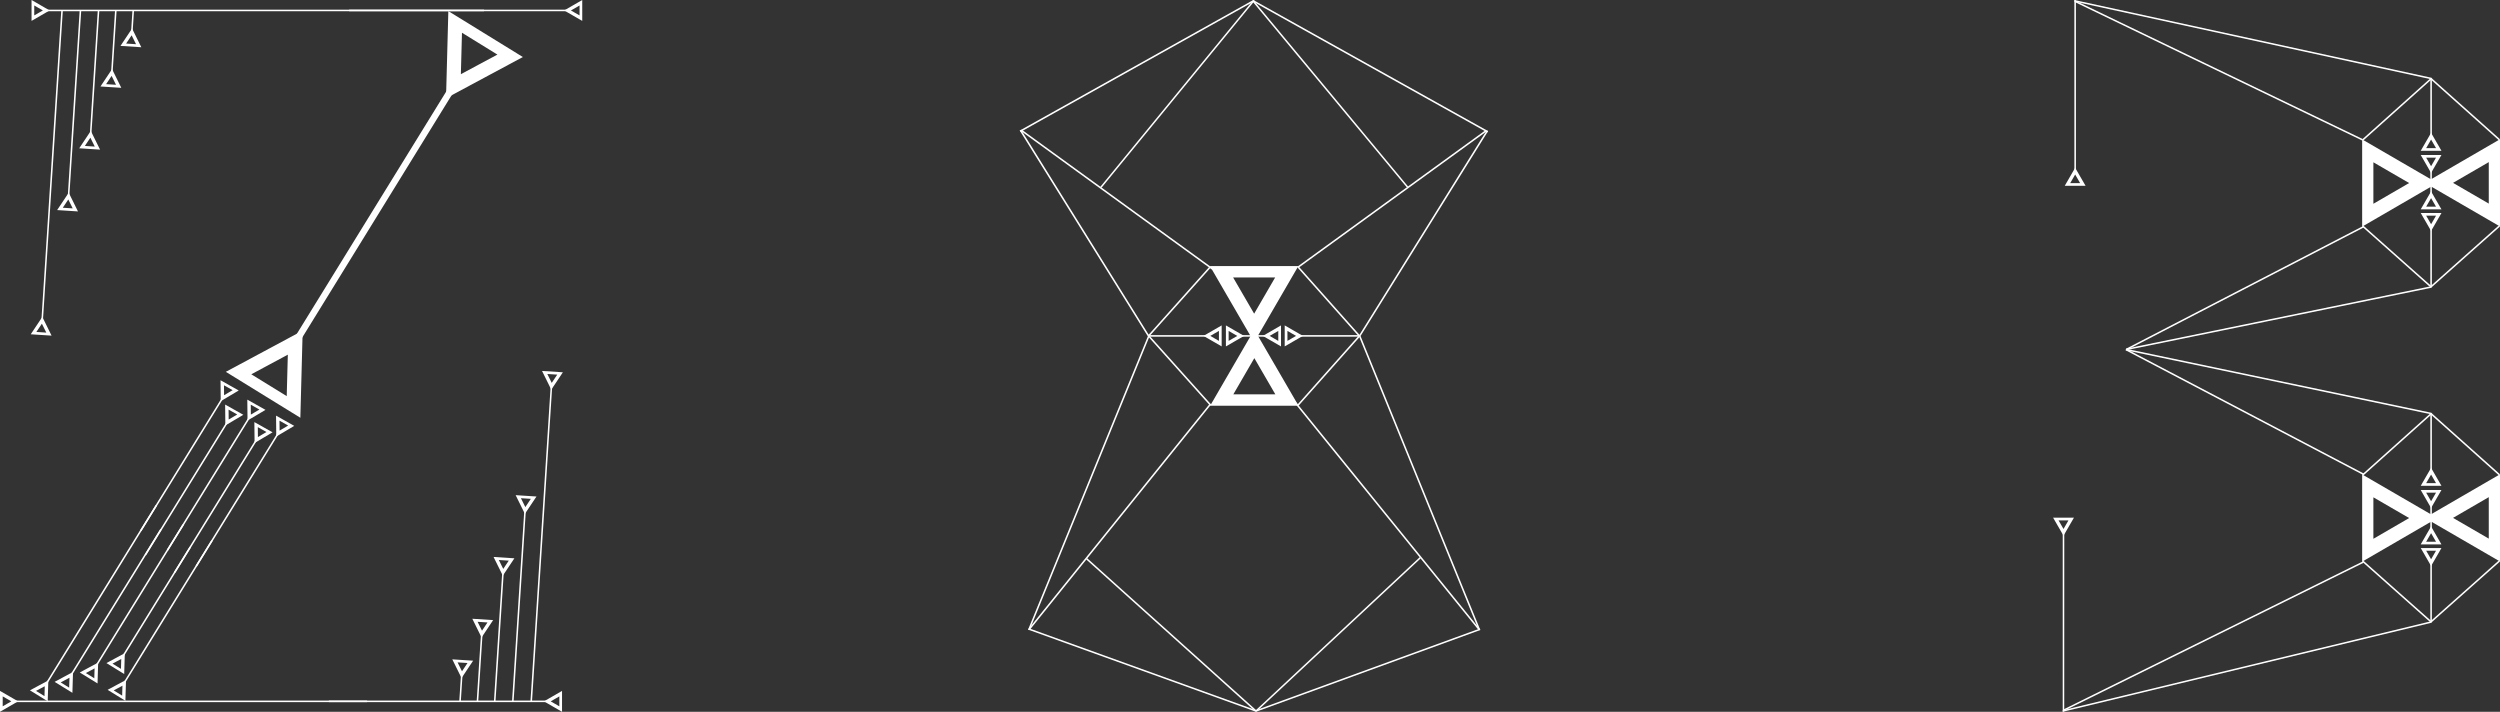 <svg xmlns="http://www.w3.org/2000/svg" width="985.562" height="280.609" viewBox="0 0 985.562 280.609">
  <rect x="0" y="0" width="985.562" height="280.609" fill="#333333" stroke="none"/>
  <g id="Group_235" data-name="Group 235" transform="translate(-175 -273)">
    <g id="Group_228" data-name="Group 228" transform="translate(175 273)">
      <path id="Path_628" data-name="Path 628" d="M202.963,349.951l.042,4.118.042,4.116,3.545-2.094,3.545-2.1Zm3.083,4.907-1.686,1-.019-1.958-.021-1.958,3.411,1.923Z" transform="translate(-116.024 -200.049)" fill="#fff"/>
      <rect id="Rectangle_57" data-name="Rectangle 57" width="61.194" height="0.615" transform="translate(55.222 209.057) rotate(-58.325)" fill="#fff"/>
      <path id="Path_629" data-name="Path 629" d="M34.562,634.444l.12-4.116.121-4.115-3.624,1.953-3.625,1.954Zm-2.888-5.025,1.724-.929-.058,1.957-.057,1.956-3.333-2.056Z" transform="translate(-15.751 -357.974)" fill="#fff"/>
      <rect id="Rectangle_58" data-name="Rectangle 58" width="83.839" height="0.615" transform="matrix(0.525, -0.851, 0.851, 0.525, 17.386, 270.376)" fill="#fff"/>
      <path id="Path_630" data-name="Path 630" d="M227.606,367.79l.042,4.118.042,4.116,3.545-2.094,3.545-2.1Zm3.083,4.907-1.686,1-.019-1.958-.021-1.958,3.411,1.923Z" transform="translate(-130.111 -210.247)" fill="#fff"/>
      <rect id="Rectangle_59" data-name="Rectangle 59" width="61.194" height="0.615" transform="translate(65.778 216.699) rotate(-58.325)" fill="#fff"/>
      <path id="Path_631" data-name="Path 631" d="M80.419,618.019l.12-4.116.121-4.115-3.624,1.953-3.625,1.954Zm-2.888-5.025,1.724-.929-.058,1.957-.057,1.956-3.333-2.056Z" transform="translate(-41.965 -348.585)" fill="#fff"/>
      <rect id="Rectangle_60" data-name="Rectangle 60" width="64.655" height="0.615" transform="matrix(0.525, -0.851, 0.851, 0.525, 38.015, 261.691)" fill="#fff"/>
      <path id="Path_632" data-name="Path 632" d="M254.06,382.52l.042,4.118.042,4.116,3.545-2.094,3.545-2.1Zm3.083,4.907-1.686,1-.019-1.958-.021-1.958,3.411,1.923Z" transform="translate(-145.233 -218.667)" fill="#fff"/>
      <rect id="Rectangle_61" data-name="Rectangle 61" width="61.194" height="0.615" transform="translate(77.109 223.008) rotate(-58.325)" fill="#fff"/>
      <path id="Path_633" data-name="Path 633" d="M106.05,633.988l.12-4.116.121-4.115-3.624,1.953-3.625,1.954Zm-2.888-5.025,1.724-.929-.058,1.957-.057,1.956-3.333-2.056Z" transform="translate(-56.617 -357.713)" fill="#fff"/>
      <rect id="Rectangle_62" data-name="Rectangle 62" width="65.393" height="0.615" transform="matrix(0.525, -0.851, 0.851, 0.525, 48.959, 268.629)" fill="#fff"/>
      <path id="Path_634" data-name="Path 634" d="M207.2,372.323l.042,4.118.042,4.116,3.545-2.094,3.545-2.1Zm3.083,4.907-1.686,1-.019-1.958-.021-1.958,3.411,1.923Z" transform="translate(-118.445 -212.838)" fill="#fff"/>
      <rect id="Rectangle_63" data-name="Rectangle 63" width="61.194" height="0.615" transform="translate(57.036 218.64) rotate(-58.325)" fill="#fff"/>
      <path id="Path_635" data-name="Path 635" d="M57.285,626.645l.12-4.116.121-4.115L53.9,620.367l-3.625,1.954ZM54.4,621.62l1.724-.929-.058,1.957-.057,1.956-3.333-2.056Z" transform="translate(-28.741 -353.516)" fill="#fff"/>
      <rect id="Rectangle_64" data-name="Rectangle 64" width="67.122" height="0.615" transform="matrix(0.525, -0.851, 0.851, 0.525, 27.981, 265.608)" fill="#fff"/>
      <path id="Path_636" data-name="Path 636" d="M234.106,388.449l.042,4.118.042,4.116,3.545-2.094,3.545-2.1Zm3.083,4.907-1.686,1-.019-1.958-.021-1.958,3.411,1.923Z" transform="translate(-133.826 -222.056)" fill="#fff"/>
      <rect id="Rectangle_65" data-name="Rectangle 65" width="61.194" height="0.615" transform="translate(68.562 225.548) rotate(-58.325)" fill="#fff"/>
      <path id="Path_637" data-name="Path 637" d="M104.956,609.362l.12-4.116.121-4.115-3.624,1.953-3.625,1.954Zm-2.888-5.025,1.724-.929-.058,1.957-.057,1.956-3.333-2.056Z" transform="translate(-55.992 -343.636)" fill="#fff"/>
      <rect id="Rectangle_66" data-name="Rectangle 66" width="50.79" height="0.615" transform="matrix(0.525, -0.851, 0.851, 0.525, 48.08, 258.741)" fill="#fff"/>
      <path id="Path_638" data-name="Path 638" d="M1.065,638.014l1.695.979,1.7.979-1.7.978-1.695.979ZM0,644.09l3.566-2.059,3.565-2.058-3.565-2.059L0,635.855Z" transform="translate(0 -363.486)" fill="#fff"/>
      <rect id="Rectangle_67" data-name="Rectangle 67" width="138.825" height="0.615" transform="translate(5.898 276.183)" fill="#fff"/>
      <path id="Path_639" data-name="Path 639" d="M504.975,640.963l-1.7-.979,1.7-.978,1.7-.979v3.916Zm-.806-3.037-3.565,2.058,3.565,2.059,3.566,2.059v-8.235Z" transform="translate(-286.17 -363.493)" fill="#fff"/>
      <rect id="Rectangle_68" data-name="Rectangle 68" width="85.78" height="0.615" transform="translate(129.643 276.181)" fill="#fff"/>
      <path id="Path_640" data-name="Path 640" d="M30.1,2.159l1.695.979,1.7.979-1.7.978L30.1,6.075ZM29.033,0V8.235L32.6,6.176l3.565-2.058L32.6,2.059Z" transform="translate(-16.597)" fill="#fff"/>
      <rect id="Rectangle_69" data-name="Rectangle 69" width="173.25" height="0.615" transform="translate(17.577 3.813)" fill="#fff"/>
      <path id="Path_641" data-name="Path 641" d="M523.578,5.108l-1.7-.98,1.7-.978,1.7-.98V6.087Zm-.806-3.037-3.565,2.058,3.565,2.059,3.566,2.059V.012Z" transform="translate(-296.804 -0.007)" fill="#fff"/>
      <rect id="Rectangle_70" data-name="Rectangle 70" width="85.78" height="0.615" transform="translate(137.611 3.811)" fill="#fff"/>
      <rect id="Rectangle_71" data-name="Rectangle 71" width="122.525" height="0.615" transform="translate(16.3 126.475) rotate(-86.327)" fill="#fff"/>
      <path id="Path_642" data-name="Path 642" d="M36.508,299.044l-1.825-3.691-1.824-3.69-2.284,3.425-2.284,3.426ZM31.6,295.962l1.086-1.629.867,1.755.868,1.755-3.908-.252Z" transform="translate(-16.173 -166.729)" fill="#fff"/>
      <rect id="Rectangle_72" data-name="Rectangle 72" width="73.604" height="0.615" transform="translate(26.699 77.509) rotate(-86.327)" fill="#fff"/>
      <path id="Path_643" data-name="Path 643" d="M60.8,184.731,58.98,181.04l-1.824-3.69-2.284,3.425L52.587,184.2ZM55.9,181.649l1.086-1.629.867,1.755.868,1.755-3.908-.252Z" transform="translate(-30.061 -101.382)" fill="#fff"/>
      <rect id="Rectangle_73" data-name="Rectangle 73" width="49.145" height="0.615" transform="matrix(0.064, -0.998, 0.998, 0.064, 35.401, 53.146)" fill="#fff"/>
      <path id="Path_644" data-name="Path 644" d="M81.127,127.856,79.3,124.165l-1.824-3.69L75.194,123.9l-2.284,3.426Zm-4.908-3.083,1.086-1.629.867,1.755.868,1.755-3.908-.252Z" transform="translate(-41.679 -68.869)" fill="#fff"/>
      <rect id="Rectangle_74" data-name="Rectangle 74" width="24.713" height="0.615" transform="matrix(0.064, -0.998, 0.998, 0.064, 43.771, 28.783)" fill="#fff"/>
      <path id="Path_645" data-name="Path 645" d="M100.676,70.98l-1.825-3.691L97.027,63.6l-2.284,3.425L92.459,70.45ZM95.769,67.9l1.086-1.629.867,1.755.868,1.755-3.908-.252Z" transform="translate(-52.854 -36.356)" fill="#fff"/>
      <rect id="Rectangle_75" data-name="Rectangle 75" width="8.671" height="0.615" transform="matrix(0.064, -0.998, 0.998, 0.064, 51.66, 12.783)" fill="#fff"/>
      <path id="Path_646" data-name="Path 646" d="M119.1,33.627l-1.825-3.691-1.824-3.69-2.284,3.425L110.882,33.1Zm-4.908-3.082,1.086-1.629.867,1.755.868,1.755-3.908-.252Z" transform="translate(-63.386 -15.003)" fill="#fff"/>
      <rect id="Rectangle_76" data-name="Rectangle 76" width="124.742" height="0.615" transform="matrix(0.064, -0.998, 0.998, 0.064, 209.114, 276.523)" fill="#fff"/>
      <path id="Path_647" data-name="Path 647" d="M498.851,341.394l1.825,3.691,1.824,3.69,2.284-3.425,2.284-3.426Zm4.908,3.082-1.086,1.629-.867-1.755-.868-1.755,3.908.252Z" transform="translate(-285.168 -195.158)" fill="#fff"/>
      <rect id="Rectangle_77" data-name="Rectangle 77" width="75.681" height="0.615" transform="matrix(0.064, -0.998, 0.998, 0.064, 201.857, 276.53)" fill="#fff"/>
      <path id="Path_648" data-name="Path 648" d="M474.556,455.708l1.825,3.691,1.824,3.69,2.284-3.425,2.284-3.426Zm4.908,3.082-1.086,1.629-.867-1.755-.868-1.755,3.908.252Z" transform="translate(-271.279 -260.505)" fill="#fff"/>
      <rect id="Rectangle_78" data-name="Rectangle 78" width="51.269" height="0.615" transform="matrix(0.064, -0.998, 0.998, 0.064, 194.72, 276.53)" fill="#fff"/>
      <path id="Path_649" data-name="Path 649" d="M454.233,512.583l1.825,3.691,1.824,3.69,2.284-3.425,2.284-3.426Zm4.908,3.082-1.086,1.629-.867-1.755-.868-1.755,3.908.252Z" transform="translate(-259.662 -293.017)" fill="#fff"/>
      <rect id="Rectangle_79" data-name="Rectangle 79" width="26.878" height="0.615" transform="translate(187.913 276.552) rotate(-86.326)" fill="#fff"/>
      <path id="Path_650" data-name="Path 650" d="M434.684,569.458l1.824,3.691,1.824,3.69,2.284-3.425,2.284-3.426Zm4.908,3.082L438.5,574.17l-.867-1.755-.868-1.755,3.908.252Z" transform="translate(-248.487 -325.53)" fill="#fff"/>
      <rect id="Rectangle_80" data-name="Rectangle 80" width="10.819" height="0.615" transform="translate(181.052 276.527) rotate(-86.326)" fill="#fff"/>
      <path id="Path_651" data-name="Path 651" d="M416.26,606.811l1.825,3.691,1.824,3.69,2.284-3.425,2.284-3.426Zm4.908,3.082-1.086,1.63-.867-1.755-.868-1.755,3.908.252Z" transform="translate(-237.955 -346.883)" fill="#fff"/>
      <path id="Path_652" data-name="Path 652" d="M237.22,338.618l.459-17.186.456-17.183-15.142,8.129-15.149,8.131Zm-5.372-8.53-13.969-8.612,7.2-3.863,7.2-3.868-.218,8.173Z" transform="translate(-118.814 -173.924)" fill="#fff"/>
      <path id="Path_653" data-name="Path 653" d="M411.4,10.219,410.943,27.4l-.456,17.183,15.142-8.129,15.149-8.131Zm5.372,8.53,13.969,8.612-7.2,3.863-7.2,3.868.218-8.173Z" transform="translate(-234.654 -5.842)" fill="#fff"/>
      <rect id="Rectangle_81" data-name="Rectangle 81" width="119.102" height="2.578" transform="translate(116.055 133.169) rotate(-58.346)" fill="#fff"/>
    </g>
    <g id="Group_229" data-name="Group 229" transform="translate(984.386 273)">
      <path id="Path_654" data-name="Path 654" d="M18.963,162.038l-2.052-3.553-2.053-3.553-2.05,3.553-2.051,3.554Zm-2.152-1.061h-3.9l.976-1.689.975-1.69.976,1.69Z" transform="translate(-6.165 -88.792)" fill="#fff"/>
      <path id="Path_655" data-name="Path 655" d="M19.627,0l.007,67.112h.613L20.24.136Z" transform="translate(-11.248 0)" fill="#fff"/>
      <path id="Path_656" data-name="Path 656" d="M3.127,480.834l-.975-1.689h3.9l-.976,1.689-.976,1.69Zm-1.076.8,2.05,3.553,2.053-3.553,2.053-3.554H0Z" transform="translate(0 -273.992)" fill="#fff"/>
      <path id="Path_657" data-name="Path 657" d="M8.873,492.419l-.008,70.342.6-.089.018-70.253Z" transform="translate(-5.081 -282.208)" fill="#fff"/>
      <path id="Path_658" data-name="Path 658" d="M19.967.411l-.191.583L133.3,55.687l.191-.582Z" transform="translate(-11.333 -0.235)" fill="#fff"/>
      <path id="Path_659" data-name="Path 659" d="M67.276,257.088l.329.517,93.545-48.4-.329-.517Z" transform="translate(-38.556 -119.602)" fill="#fff"/>
      <path id="Path_660" data-name="Path 660" d="M67.693,288.944l.114.6,119.964-24.541-.113-.6Z" transform="translate(-38.795 -151.53)" fill="#fff"/>
      <path id="Path_661" data-name="Path 661" d="M67.006,322.787l.329-.517,93.63,49.15-.329.517Z" transform="translate(-38.401 -184.695)" fill="#fff"/>
      <path id="Path_662" data-name="Path 662" d="M67.008,322.669l.114-.6,120.3,25.21-.114.6Z" transform="translate(-38.403 -184.578)" fill="#fff"/>
      <path id="Path_663" data-name="Path 663" d="M19.727.645,160.209,31.239l.066-.61L19.642.007Z" transform="translate(-11.257 -0.004)" fill="#fff"/>
      <path id="Path_664" data-name="Path 664" d="M9.563,576.742l.191.582,118.123-58.393-.192-.583Z" transform="translate(-5.481 -297.069)" fill="#fff"/>
      <path id="Path_665" data-name="Path 665" d="M8.87,608.822l0,.62,145.189-35.06-.066-.609Z" transform="translate(-5.084 -328.833)" fill="#fff"/>
      <path id="Path_666" data-name="Path 666" d="M348.118,72.219l27.135,24.248.429-.438L348.547,71.781Z" transform="translate(-199.509 -41.138)" fill="#fff"/>
      <path id="Path_667" data-name="Path 667" d="M313.016,72.173l-.429-.439L285.408,96.067l.428.439Z" transform="translate(-163.569 -41.111)" fill="#fff"/>
      <path id="Path_668" data-name="Path 668" d="M312.977,232.407l-.428.438L285.41,208.73l.428-.439Z" transform="translate(-163.57 -119.373)" fill="#fff"/>
      <path id="Path_669" data-name="Path 669" d="M347.953,232.307l.428.438,27.209-24.19-.429-.438Z" transform="translate(-199.414 -119.273)" fill="#fff"/>
      <path id="Path_670" data-name="Path 670" d="M347.665,129.751l-2.043-3.539-2.042-3.538-2.043,3.538-2.043,3.539Zm-5.057-2.739.972-1.683.971,1.683.972,1.682h-3.886Z" transform="translate(-194.566 -70.305)" fill="#fff"/>
      <rect id="Rectangle_82" data-name="Rectangle 82" width="0.61" height="22.088" transform="translate(148.709 31.317)" fill="#fff"/>
      <path id="Path_671" data-name="Path 671" d="M339.493,196.713l2.043,3.539,2.042,3.538,2.043-3.538,2.043-3.539Zm5.057,2.739-.972,1.683-.971-1.683-.972-1.682h3.886Z" transform="translate(-194.566 -112.737)" fill="#fff"/>
      <rect id="Rectangle_83" data-name="Rectangle 83" width="0.61" height="22.934" transform="translate(148.707 90.016)" fill="#fff"/>
      <path id="Path_672" data-name="Path 672" d="M361.435,149.867l-7.048-4.086,7.048-4.09,7.043-4.09v16.354Zm-3.349-12.685-14.816,8.6,14.816,8.6,14.82,8.6V128.583Z" transform="translate(-196.73 -73.692)" fill="#fff"/>
      <path id="Path_673" data-name="Path 673" d="M285.4,163.133l14.82-8.6,14.815-8.6-14.815-8.595-14.82-8.6Zm4.427-9.019V137.76l7.043,4.09,7.048,4.085-7.048,4.09Z" transform="translate(-163.567 -73.782)" fill="#fff"/>
      <path id="Path_674" data-name="Path 674" d="M347.649,183.844l-2.043-3.539-2.042-3.538L341.52,180.3l-2.043,3.539Zm-5.057-2.739.972-1.683.971,1.683.972,1.682H341.62Z" transform="translate(-194.556 -101.306)" fill="#fff"/>
      <rect id="Rectangle_84" data-name="Rectangle 84" width="0.61" height="4.2" transform="translate(148.701 72.297)" fill="#fff"/>
      <path id="Path_675" data-name="Path 675" d="M339.477,143.124l2.043,3.539,2.042,3.538,2.043-3.538,2.043-3.539Zm5.057,2.739-.972,1.683-.971-1.683-.972-1.682h3.886Z" transform="translate(-194.556 -82.025)" fill="#fff"/>
      <rect id="Rectangle_85" data-name="Rectangle 85" width="0.61" height="4.2" transform="translate(148.701 67.139)" fill="#fff"/>
      <path id="Path_676" data-name="Path 676" d="M348.118,381.606l27.135,24.249.429-.439-27.135-24.249Z" transform="translate(-199.509 -218.449)" fill="#fff"/>
      <path id="Path_677" data-name="Path 677" d="M313.016,381.561l-.429-.438-27.179,24.333.428.439Z" transform="translate(-163.569 -218.423)" fill="#fff"/>
      <path id="Path_678" data-name="Path 678" d="M312.977,541.794l-.428.438L285.41,518.117l.428-.439Z" transform="translate(-163.57 -296.684)" fill="#fff"/>
      <path id="Path_679" data-name="Path 679" d="M347.953,541.694l.428.439,27.209-24.19-.429-.439Z" transform="translate(-199.414 -296.585)" fill="#fff"/>
      <path id="Path_680" data-name="Path 680" d="M347.665,439.138l-2.043-3.539-2.042-3.538-2.043,3.538-2.043,3.539Zm-5.057-2.739.972-1.683.971,1.683.972,1.682h-3.886Z" transform="translate(-194.566 -247.617)" fill="#fff"/>
      <rect id="Rectangle_86" data-name="Rectangle 86" width="0.61" height="22.088" transform="translate(148.709 163.392)" fill="#fff"/>
      <path id="Path_681" data-name="Path 681" d="M339.493,506.1l2.043,3.539,2.042,3.538,2.043-3.538,2.043-3.539Zm5.057,2.739-.972,1.683-.971-1.683-.972-1.682h3.886Z" transform="translate(-194.566 -290.049)" fill="#fff"/>
      <rect id="Rectangle_87" data-name="Rectangle 87" width="0.61" height="22.934" transform="translate(148.707 222.091)" fill="#fff"/>
      <path id="Path_682" data-name="Path 682" d="M361.435,459.254l-7.048-4.085,7.048-4.09,7.043-4.089v16.354Zm-3.349-12.685-14.816,8.6,14.816,8.595,14.82,8.6V437.97Z" transform="translate(-196.73 -251.003)" fill="#fff"/>
      <path id="Path_683" data-name="Path 683" d="M285.4,472.52l14.82-8.6,14.815-8.6-14.815-8.595-14.82-8.6Zm4.427-9.019V447.147l7.043,4.09,7.048,4.085-7.048,4.09Z" transform="translate(-163.567 -251.094)" fill="#fff"/>
      <path id="Path_684" data-name="Path 684" d="M347.649,493.231l-2.043-3.539-2.042-3.538-2.043,3.538-2.043,3.539Zm-5.057-2.739.972-1.683.971,1.683.972,1.682H341.62Z" transform="translate(-194.556 -278.618)" fill="#fff"/>
      <rect id="Rectangle_88" data-name="Rectangle 88" width="0.61" height="4.2" transform="translate(148.701 204.373)" fill="#fff"/>
      <path id="Path_685" data-name="Path 685" d="M339.477,452.511l2.043,3.539,2.042,3.538,2.043-3.538,2.043-3.539Zm5.057,2.739-.972,1.683-.971-1.683-.972-1.682h3.886Z" transform="translate(-194.556 -259.337)" fill="#fff"/>
      <rect id="Rectangle_89" data-name="Rectangle 89" width="0.61" height="4.2" transform="translate(148.701 199.215)" fill="#fff"/>
    </g>
    <g id="Group_230" data-name="Group 230" transform="translate(577 273)">
      <path id="Path_686" data-name="Path 686" d="M141.145,242.527l.445.434-24.566,27.5-.445-.434Z" transform="translate(-66.154 -137.626)" fill="#fff"/>
      <path id="Path_687" data-name="Path 687" d="M116.977,305.139l-.444.434,24.658,27.536.444-.434Z" transform="translate(-66.128 -173.156)" fill="#fff"/>
      <path id="Path_688" data-name="Path 688" d="M277.528,305.213l.445.434-24.432,27.5-.444-.434Z" transform="translate(-143.623 -173.197)" fill="#fff"/>
      <path id="Path_689" data-name="Path 689" d="M253.353,242.512l-.444.434,24.513,27.565.444-.434Z" transform="translate(-143.517 -137.617)" fill="#fff"/>
      <path id="Path_690" data-name="Path 690" d="M174.642,296.576l-3.585,2.071-3.584,2.07,3.585,2.07,3.586,2.07Zm-2.775,5.124-1.705-.984,1.705-.984,1.7-.985v3.937Z" transform="translate(-95.034 -168.296)" fill="#fff"/>
      <rect id="Rectangle_90" data-name="Rectangle 90" width="22.38" height="0.619" transform="translate(51.107 132.112)" fill="#fff"/>
      <path id="Path_691" data-name="Path 691" d="M241.512,304.851l3.585-2.071,3.584-2.07-3.585-2.07-3.586-2.07Zm2.775-5.124,1.705.984-1.705.984-1.7.985v-3.937Z" transform="translate(-137.049 -168.294)" fill="#fff"/>
      <rect id="Rectangle_91" data-name="Rectangle 91" width="23.237" height="0.619" transform="translate(110.582 132.106)" fill="#fff"/>
      <path id="Path_692" data-name="Path 692" d="M173.375,242.517l8.714,15.015,8.714,15.01,8.707-15.012,8.711-15.017ZM182.513,247l16.57,0-4.143,7.137-4.139,7.142-4.145-7.141Z" transform="translate(-98.384 -137.618)" fill="#fff"/>
      <path id="Path_693" data-name="Path 693" d="M208.392,330.407l-8.714-15.015-8.714-15.01-8.707,15.012-8.711,15.017Zm-9.138-4.485-16.57,0,4.143-7.137,4.139-7.142,4.145,7.141Z" transform="translate(-98.481 -170.456)" fill="#fff"/>
      <path id="Path_694" data-name="Path 694" d="M228.735,296.587l-3.585,2.071-3.584,2.07,3.585,2.07,3.585,2.07Zm-2.774,5.124-1.706-.984,1.706-.984,1.7-.985V302.7Z" transform="translate(-125.73 -168.303)" fill="#fff"/>
      <rect id="Rectangle_92" data-name="Rectangle 92" width="4.256" height="0.619" transform="translate(92.63 132.115)" fill="#fff"/>
      <path id="Path_695" data-name="Path 695" d="M187.923,304.872l3.585-2.071,3.584-2.07-3.585-2.07-3.586-2.07Zm2.775-5.124,1.705.984-1.705.984-1.7.985v-3.937Z" transform="translate(-106.639 -168.305)" fill="#fff"/>
      <rect id="Rectangle_93" data-name="Rectangle 93" width="4.256" height="0.619" transform="translate(87.403 132.116)" fill="#fff"/>
      <path id="Path_696" data-name="Path 696" d="M60.516,509.113l66.748,60.01.324-.527-66.748-60.01Z" transform="translate(-34.341 -288.604)" fill="#fff"/>
      <path id="Path_697" data-name="Path 697" d="M215.163,568.024l.324.527,64.738-60.425-.324-.527Z" transform="translate(-122.097 -288.044)" fill="#fff"/>
      <path id="Path_698" data-name="Path 698" d="M73.244,73.832l.564.255L134.18.368l-.564-.254Z" transform="translate(-41.563 -0.065)" fill="#fff"/>
      <path id="Path_699" data-name="Path 699" d="M212.008.646l60.917,73.381.564-.255L212.47.249Z" transform="translate(-120.307 -0.142)" fill="#fff"/>
      <path id="Path_700" data-name="Path 700" d="M92.085,0,.019,51.469l.324.537L92.386.54Z" transform="translate(-0.011)" fill="#fff"/>
      <path id="Path_701" data-name="Path 701" d="M212.484,0l-.3.54,92.541,51.668.326-.529Z" transform="translate(-120.406)" fill="#fff"/>
      <path id="Path_702" data-name="Path 702" d="M214.671,605.176l.3.54,88.469-32.25-.3-.54Z" transform="translate(-121.818 -325.115)" fill="#fff"/>
      <path id="Path_703" data-name="Path 703" d="M7.838,573.219l89.778,32.364.3-.54L8.14,572.679Z" transform="translate(-4.448 -324.975)" fill="#fff"/>
      <path id="Path_704" data-name="Path 704" d="M79.221,367.825l.481.389L8.129,457.146l-.628-.214Z" transform="translate(-4.256 -208.728)" fill="#fff"/>
      <path id="Path_705" data-name="Path 705" d="M55.156,304.95l.6.166L8.3,421.322l-.6-.167Z" transform="translate(-4.369 -173.048)" fill="#fff"/>
      <rect id="Rectangle_94" data-name="Rectangle 94" width="0.619" height="116.553" transform="translate(107.622 157.938) rotate(-39.011)" fill="#fff"/>
      <path id="Path_706" data-name="Path 706" d="M309.83,306.222l-.6.166,47.129,115.656.6-.167Z" transform="translate(-175.479 -173.77)" fill="#fff"/>
      <rect id="Rectangle_95" data-name="Rectangle 95" width="91.473" height="0.619" transform="translate(109.637 105.004) rotate(-35.956)" fill="#fff"/>
      <rect id="Rectangle_96" data-name="Rectangle 96" width="0.619" height="93.059" transform="translate(0.414 51.606) rotate(-54.045)" fill="#fff"/>
      <path id="Path_707" data-name="Path 707" d="M309.4,199.532l.525.327,50.3-80.78-.55-.308Z" transform="translate(-175.571 -67.398)" fill="#fff"/>
      <path id="Path_708" data-name="Path 708" d="M0,118.594l50.406,80.95.526-.327L.553,118.288Z" transform="translate(0 -67.124)" fill="#fff"/>
    </g>
  </g>
</svg>
